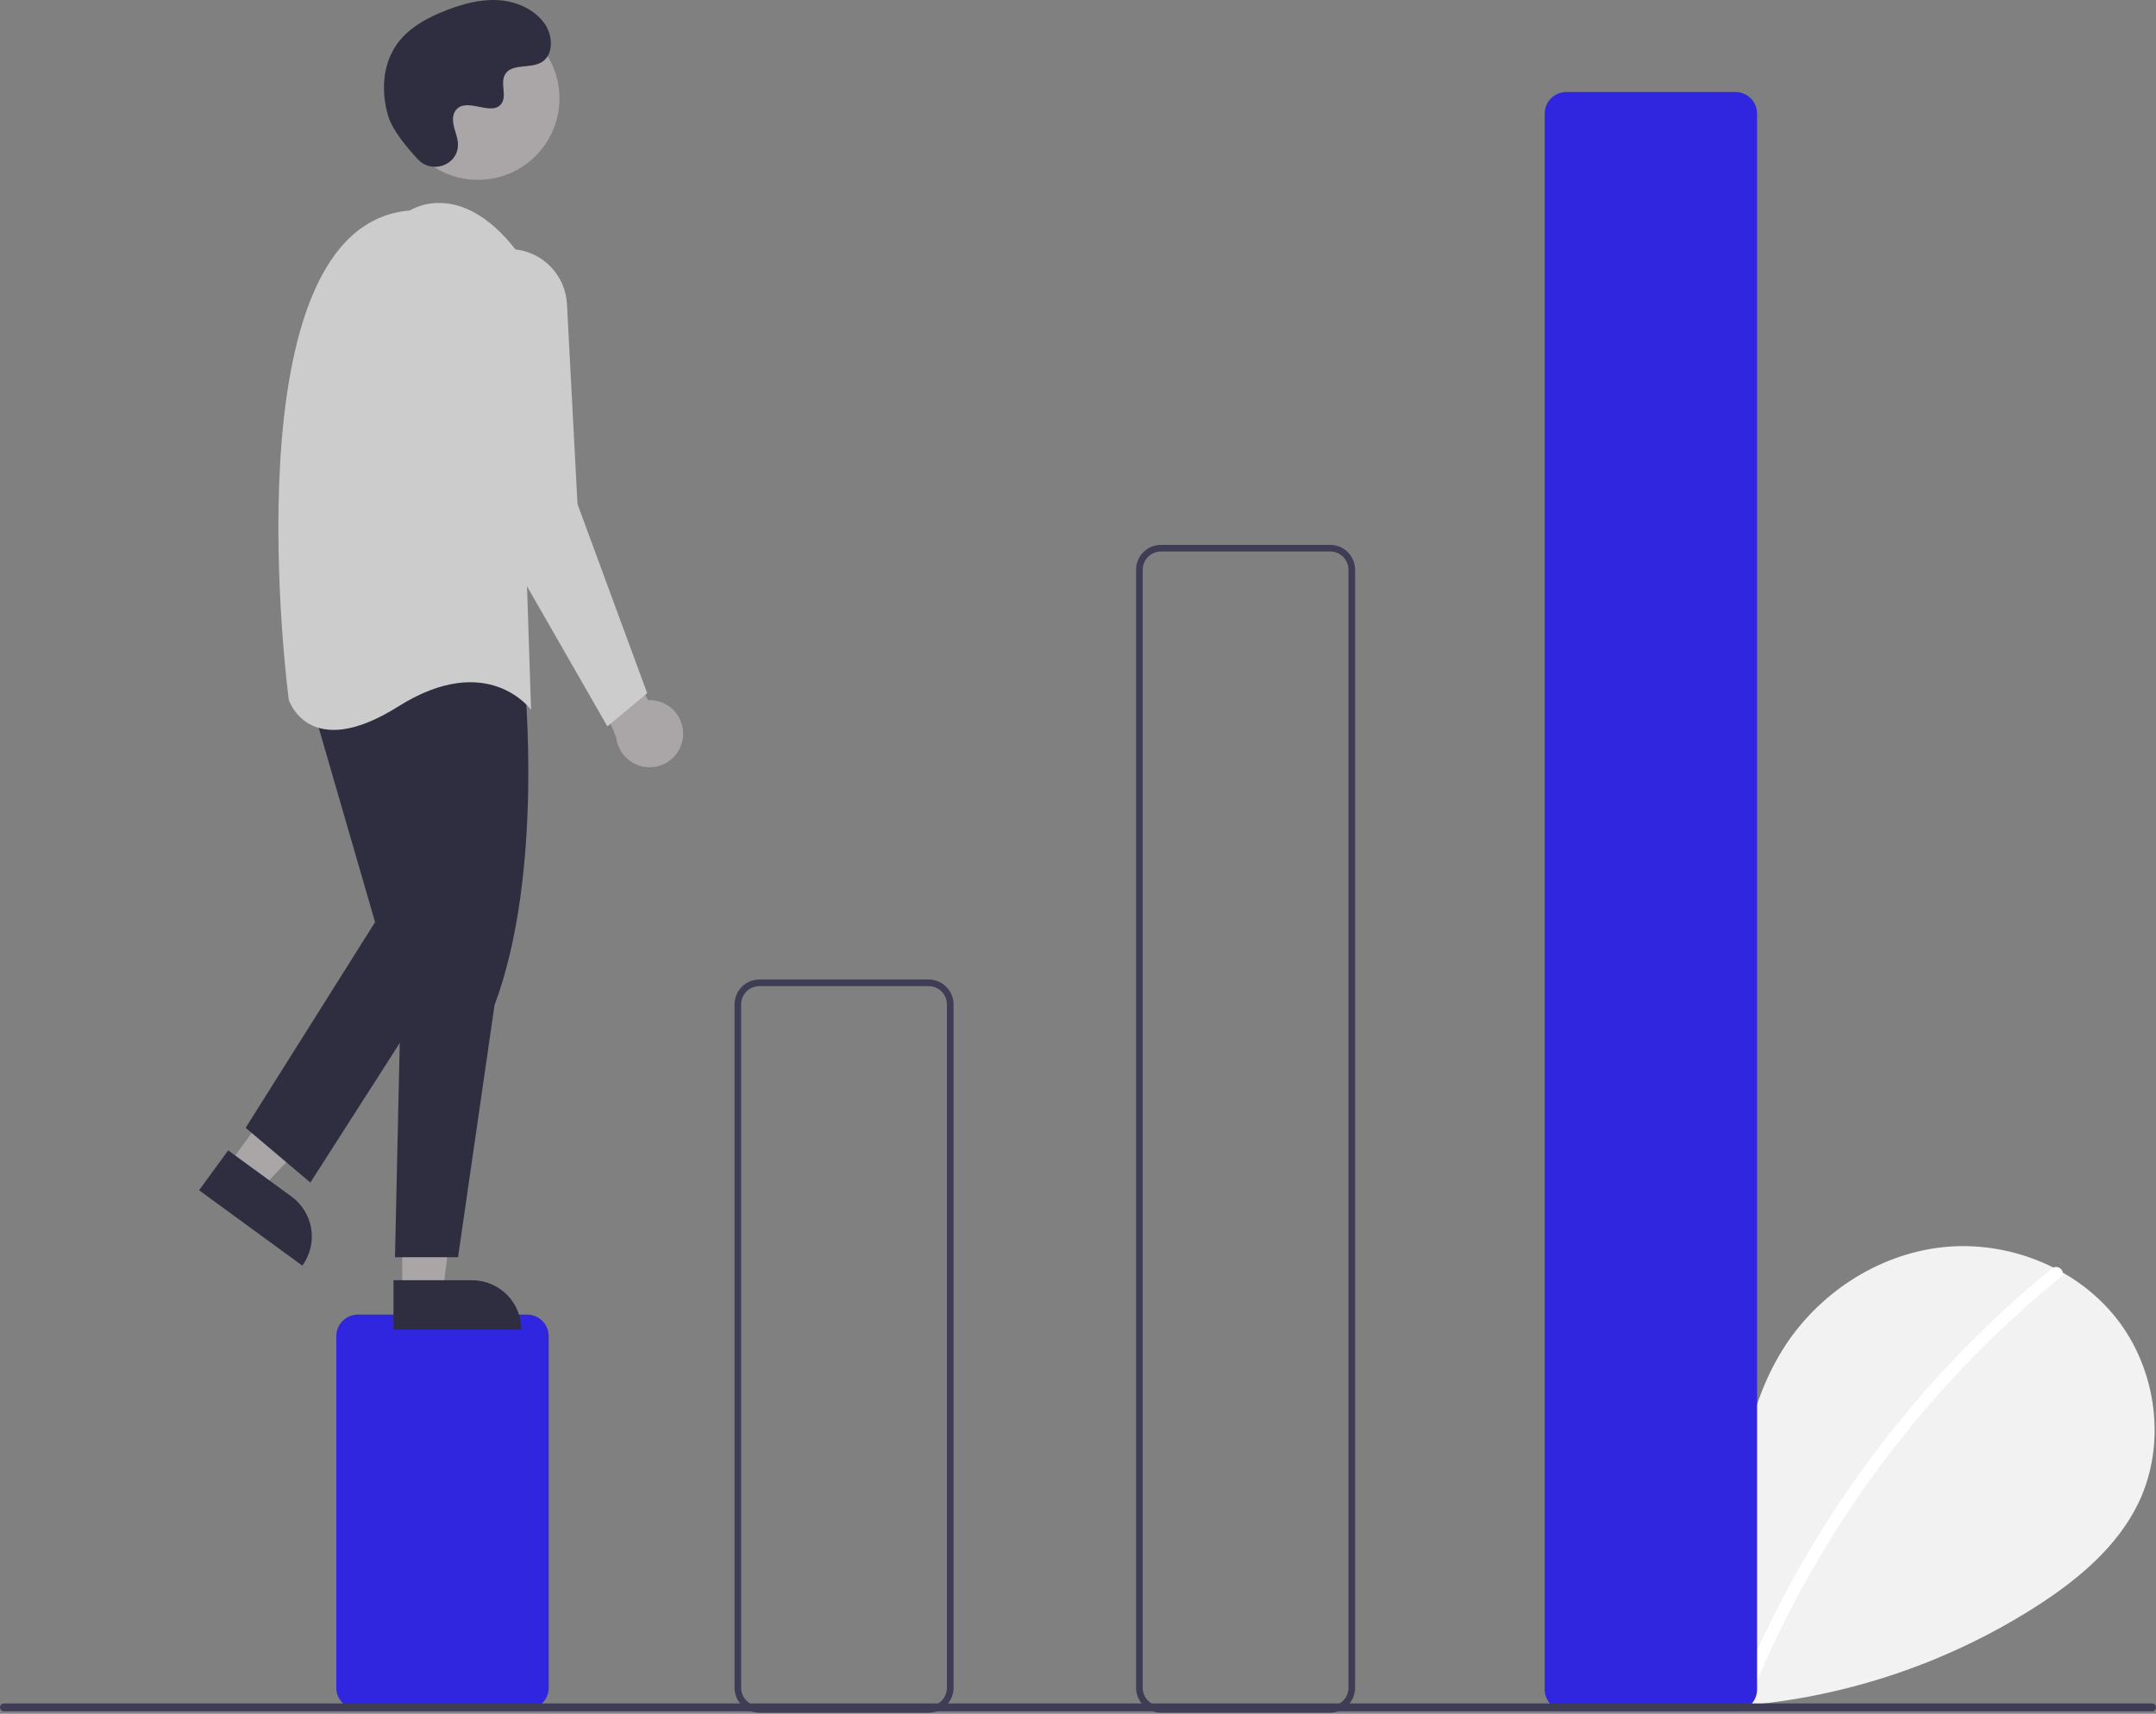 <svg width="488" height="388" viewBox="0 0 488 388" fill="none" xmlns="http://www.w3.org/2000/svg">
<rect x="0" y="0" width="488" height="388" fill="#808080" stroke="none"/>
<g clip-path="url(#clip0_131_921)">
<path d="M364.029 383.106C357.275 377.398 353.172 368.382 354.248 359.604C355.324 350.827 361.988 342.757 370.633 340.893C379.277 339.029 389.132 344.189 391.757 352.634C393.202 336.353 394.867 319.39 403.523 305.526C411.361 292.972 424.936 283.989 439.648 282.382C454.36 280.775 469.85 286.844 479.026 298.456C488.201 310.069 490.448 326.95 484.022 340.282C479.288 350.103 470.566 357.412 461.428 363.358C431.899 382.41 396.483 390.158 361.697 385.176" fill="#F2F2F2"/>
<path d="M464.478 287.181C452.338 297.069 441.202 308.128 431.229 320.197C415.622 339.021 402.992 360.127 393.78 382.778C393.106 384.43 395.789 385.15 396.456 383.516C411.528 346.703 435.59 314.256 466.44 289.143C467.825 288.015 465.852 286.062 464.478 287.181Z" fill="white"/>
<path d="M119.31 387.013H81.002C79.707 387.012 78.466 386.497 77.551 385.581C76.635 384.666 76.121 383.425 76.119 382.131V302.509C76.121 301.215 76.635 299.974 77.551 299.059C78.466 298.143 79.707 297.628 81.002 297.627H119.31C120.604 297.628 121.845 298.143 122.761 299.059C123.676 299.974 124.191 301.215 124.192 302.509V382.131C124.191 383.425 123.676 384.666 122.761 385.581C121.845 386.497 120.604 387.012 119.31 387.013Z" fill="#3126E0"/>
<path d="M210.199 387.765H171.89C170.397 387.763 168.965 387.169 167.909 386.113C166.853 385.057 166.258 383.625 166.257 382.131V227.395C166.258 225.902 166.853 224.47 167.909 223.414C168.965 222.357 170.397 221.763 171.89 221.762H210.199C211.692 221.763 213.124 222.357 214.181 223.414C215.237 224.47 215.831 225.902 215.832 227.395V382.131C215.831 383.625 215.237 385.057 214.181 386.113C213.124 387.169 211.692 387.763 210.199 387.765ZM171.89 223.264C170.795 223.265 169.745 223.701 168.971 224.475C168.196 225.25 167.76 226.3 167.759 227.395V382.131C167.76 383.226 168.196 384.276 168.971 385.051C169.745 385.825 170.795 386.261 171.89 386.262H210.199C211.294 386.261 212.344 385.825 213.119 385.051C213.893 384.276 214.329 383.226 214.33 382.131V227.395C214.329 226.3 213.893 225.25 213.119 224.475C212.344 223.701 211.294 223.265 210.199 223.264H171.89Z" fill="#3F3D56"/>
<path d="M301.087 387.764H262.779C261.285 387.762 259.853 387.168 258.797 386.112C257.741 385.056 257.147 383.624 257.145 382.131V128.995C257.147 127.501 257.741 126.069 258.797 125.013C259.853 123.957 261.285 123.363 262.779 123.361H301.087C302.581 123.363 304.013 123.957 305.069 125.013C306.125 126.069 306.719 127.501 306.721 128.995V382.131C306.719 383.624 306.125 385.056 305.069 386.112C304.013 387.168 302.581 387.762 301.087 387.764ZM262.779 124.864C261.683 124.865 260.633 125.301 259.859 126.075C259.084 126.85 258.649 127.9 258.647 128.995V382.131C258.649 383.226 259.084 384.276 259.859 385.05C260.633 385.825 261.683 386.261 262.779 386.262H301.087C302.182 386.261 303.232 385.825 304.007 385.05C304.781 384.276 305.217 383.226 305.218 382.131V128.995C305.217 127.9 304.781 126.85 304.007 126.075C303.232 125.301 302.182 124.865 301.087 124.864H262.779Z" fill="#3F3D56"/>
<path d="M392.824 387.389H354.515C353.221 387.387 351.98 386.872 351.064 385.957C350.149 385.042 349.634 383.801 349.633 382.506V25.712C349.634 24.418 350.149 23.177 351.064 22.262C351.98 21.346 353.221 20.832 354.515 20.83H392.824C394.118 20.832 395.359 21.346 396.274 22.262C397.19 23.177 397.705 24.418 397.706 25.712V382.506C397.705 383.801 397.19 385.042 396.274 385.957C395.359 386.872 394.118 387.387 392.824 387.389Z" fill="#3126E0"/>
<path d="M154.57 167.023C154.709 165.927 154.606 164.815 154.268 163.763C153.931 162.712 153.367 161.747 152.616 160.937C151.865 160.128 150.946 159.492 149.923 159.076C148.901 158.66 147.799 158.473 146.696 158.528L133.343 134.034L130.339 144.55L139.487 166.999C139.703 168.845 140.589 170.548 141.977 171.785C143.365 173.022 145.158 173.707 147.018 173.71C148.877 173.713 150.672 173.034 152.064 171.801C153.456 170.569 154.348 168.869 154.57 167.023Z" fill="#AAA6A7"/>
<path d="M51.691 263.736L59.128 269.166L83.612 243.062L72.634 235.048L51.691 263.736Z" fill="#AAA6A7"/>
<path d="M68.431 286.545L45.055 269.479L51.648 260.448L65.993 270.92C68.388 272.669 69.99 275.297 70.448 278.228C70.905 281.158 70.179 284.15 68.431 286.545Z" fill="#2F2E41"/>
<path d="M91.04 292.478L100.249 292.477L104.629 256.957L91.038 256.958L91.04 292.478Z" fill="#AAA6A7"/>
<path d="M118.009 301.028L89.067 301.03L89.066 289.847L106.826 289.847C109.792 289.847 112.636 291.024 114.733 293.121C116.83 295.218 118.009 298.063 118.009 301.028Z" fill="#2F2E41"/>
<path d="M118.696 153.94C118.696 153.94 123.203 197.507 111.936 227.553L103.673 284.64H89.402L90.904 217.037L85.646 156.945C85.646 156.945 96.162 129.904 118.696 153.94Z" fill="#2F2E41"/>
<path d="M69.872 156.945L84.895 208.773L55.601 255.344L70.248 267.738L103.674 215.534L93.909 151.687L69.872 156.945Z" fill="#2F2E41"/>
<path d="M108.183 40.722C118.372 40.722 126.632 32.462 126.632 22.273C126.632 12.084 118.372 3.824 108.183 3.824C97.994 3.824 89.734 12.084 89.734 22.273C89.734 32.462 97.994 40.722 108.183 40.722Z" fill="#AAA6A7"/>
<path d="M92.782 47.653C92.782 47.653 104.05 40.141 116.819 56.666L120.199 160.7C120.199 160.7 110.434 147.179 90.153 159.949C69.873 172.718 65.366 158.446 65.366 158.446C65.366 158.446 51.094 51.033 92.782 47.653Z" fill="#CCCCCC"/>
<path d="M115.91 56.404C119.15 56.579 122.212 57.946 124.505 60.243C126.798 62.539 128.161 65.602 128.332 68.843L130.715 114.129L146.489 156.944L137.475 164.455L108.181 113.378L102.183 71.394C101.908 69.469 102.063 67.508 102.637 65.651C103.211 63.794 104.19 62.087 105.503 60.654C106.815 59.22 108.43 58.095 110.229 57.361C112.029 56.626 113.969 56.299 115.91 56.404Z" fill="#CCCCCC"/>
<path d="M94.628 36.112C97.644 39.325 103.245 37.6 103.638 33.211C103.669 32.871 103.667 32.528 103.631 32.187C103.428 30.243 102.305 28.478 102.574 26.425C102.635 25.915 102.826 25.428 103.127 25.011C105.531 21.793 111.173 26.45 113.441 23.537C114.832 21.75 113.197 18.938 114.264 16.941C115.673 14.306 119.845 15.606 122.462 14.162C125.373 12.557 125.199 8.09 123.282 5.373C120.945 2.06 116.848 0.292 112.801 0.037C108.754 -0.218 104.736 0.876 100.958 2.348C96.665 4.021 92.409 6.333 89.767 10.107C86.555 14.697 86.246 20.868 87.852 26.235C88.829 29.5 92.165 33.489 94.628 36.112Z" fill="#2F2E41"/>
<path d="M487.106 387.446H0.895C0.658 387.445 0.431 387.351 0.264 387.183C0.097 387.015 0.003 386.788 0.003 386.552C0.003 386.315 0.097 386.088 0.264 385.92C0.431 385.752 0.658 385.658 0.895 385.657H487.106C487.343 385.658 487.57 385.752 487.737 385.92C487.904 386.088 487.998 386.315 487.998 386.552C487.998 386.788 487.904 387.015 487.737 387.183C487.57 387.351 487.343 387.445 487.106 387.446Z" fill="#3F3D56"/>
</g>
<defs>
<clipPath id="clip0_131_921">
<rect width="488" height="387.764" fill="white"/>
</clipPath>
</defs>
</svg>
